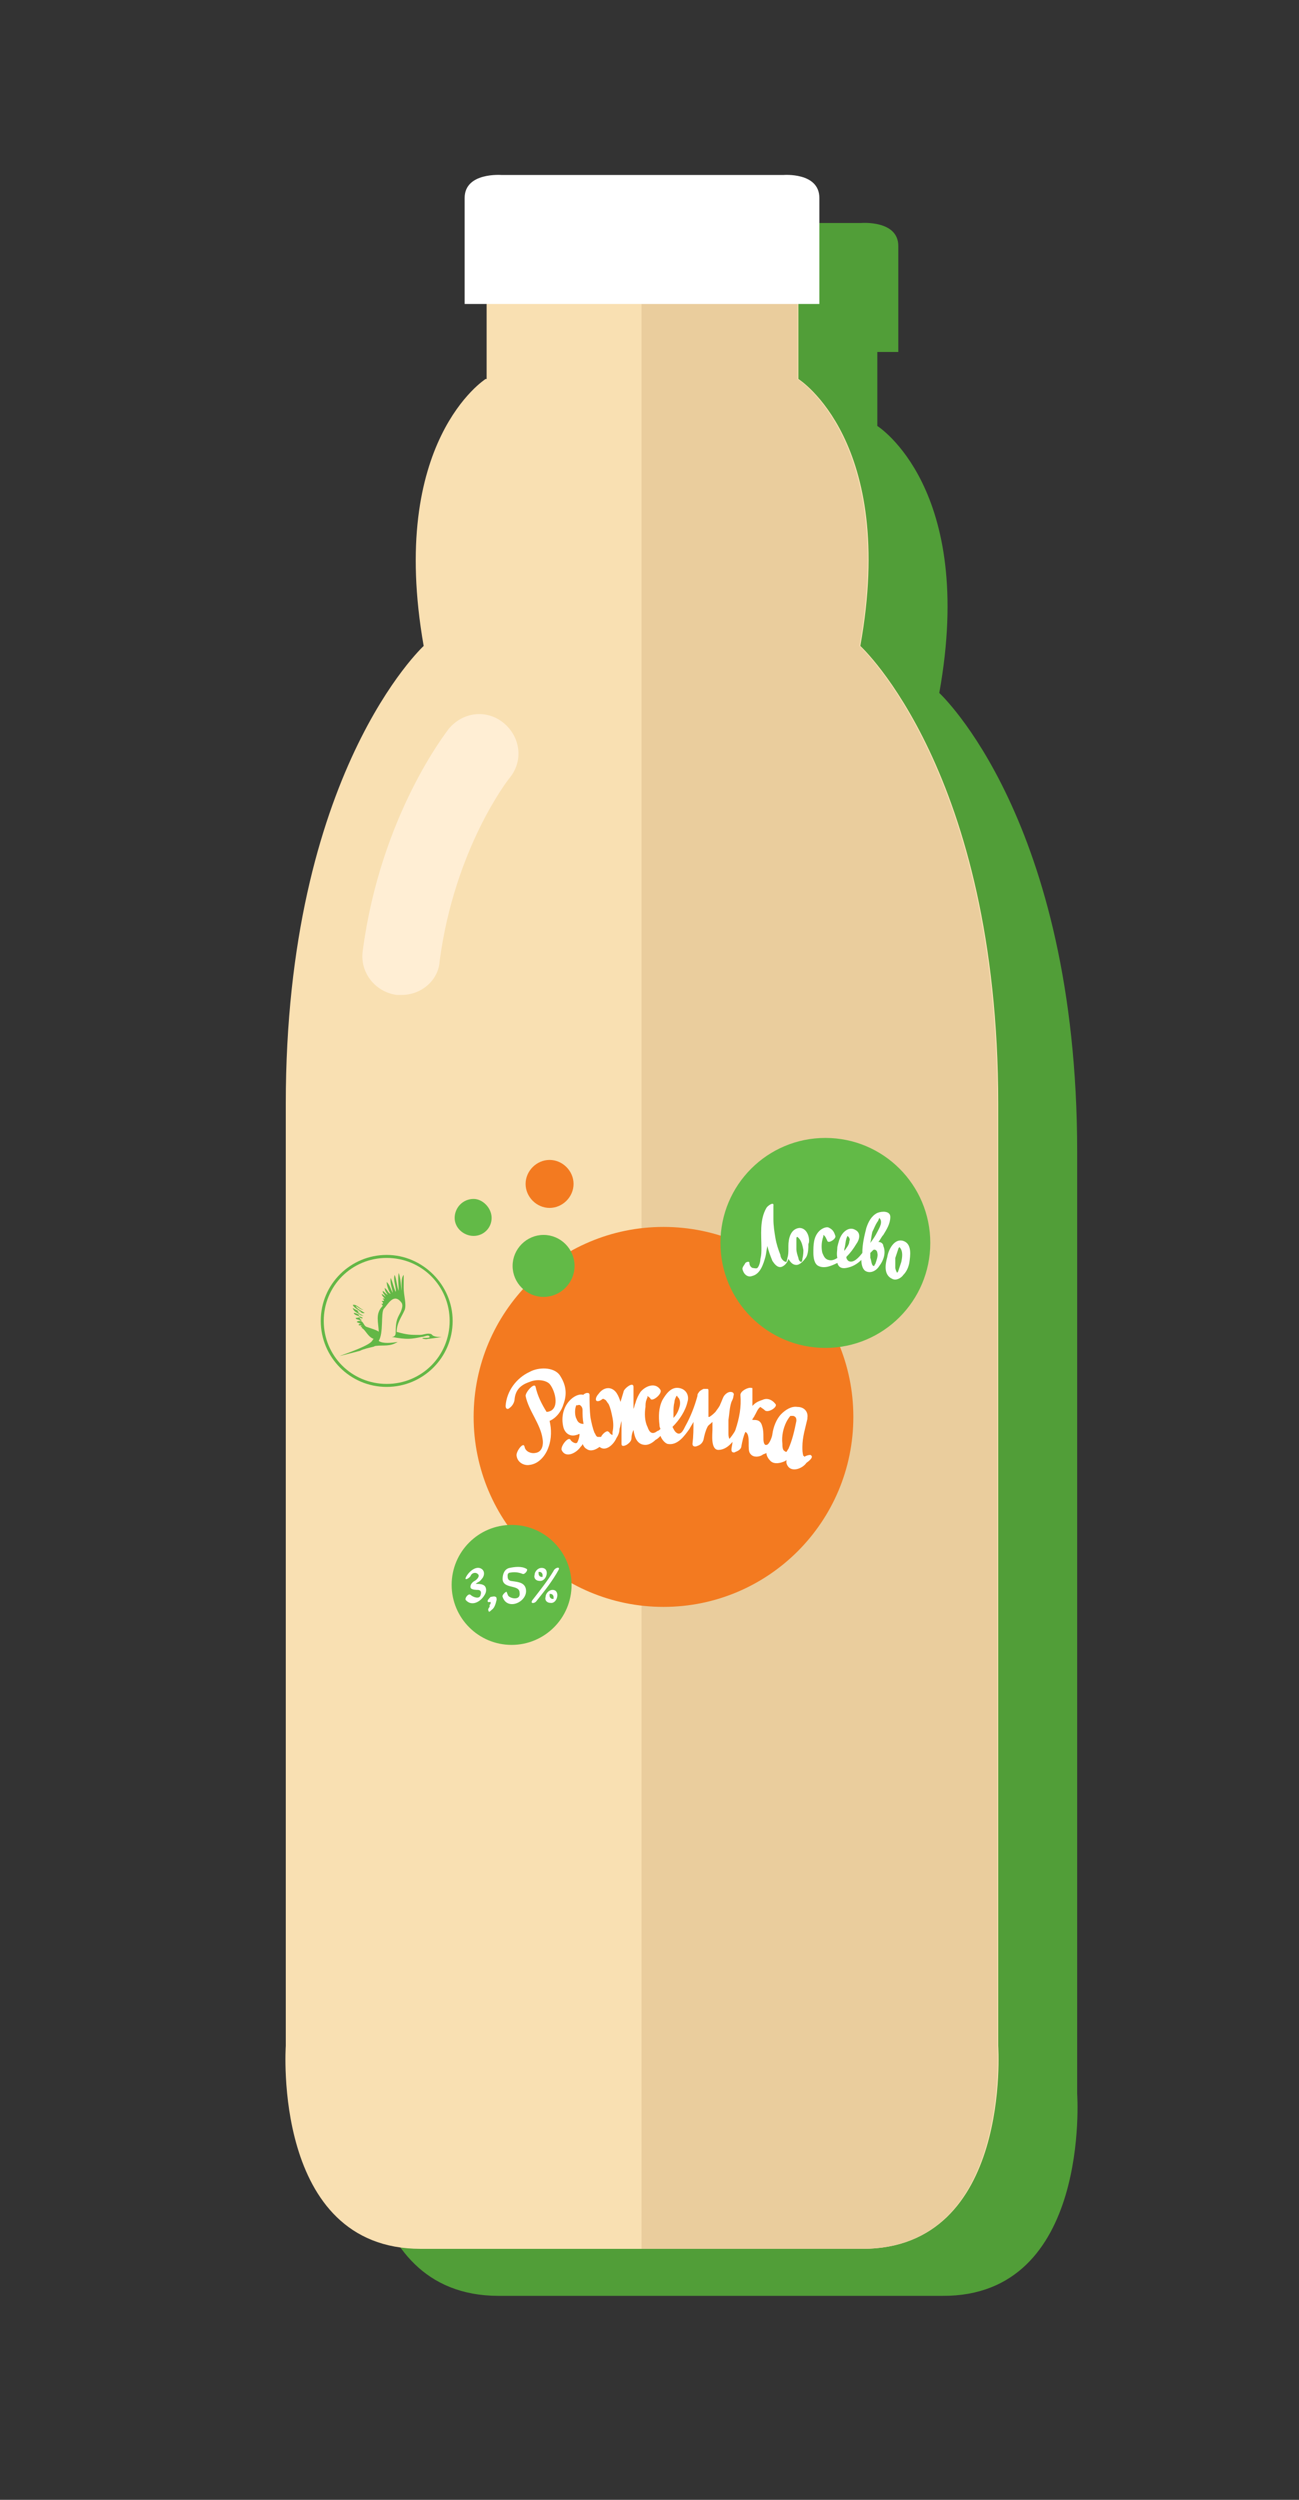 <?xml version="1.0" encoding="utf-8"?>
<!-- Generator: Adobe Illustrator 19.0.0, SVG Export Plug-In . SVG Version: 6.00 Build 0)  -->
<svg version="1.1" xmlns="http://www.w3.org/2000/svg" xmlns:xlink="http://www.w3.org/1999/xlink" x="0px" y="0px"
	 viewBox="0 0 130 250" style="enable-background:new 0 0 130 250;" xml:space="preserve">
<rect x="0" y="0" width="130" height="250" fill="#333333" stroke="none"/>
<style type="text/css">
	.st0{fill:#519E38;}
	.st1{fill:#F9E0B2;}
	.st2{fill:#EACD9D;}
	.st3{fill:#FFEED4;}
	.st4{fill:#FFFFFF;}
	.st5{fill:#F37A20;}
	.st6{fill:#62BA47;}
	.st7{fill-rule:evenodd;clip-rule:evenodd;fill:#F37A20;}
	.st8{fill-rule:evenodd;clip-rule:evenodd;fill:#62BA47;}
	.st9{fill:#63B746;}
</style>
<g id="Layer_2">
</g>
<g id="kolba_4">
</g>
<g id="kolba_3">
</g>
<g id="kolby">
</g>
<g id="doma">
</g>
<g id="car">
</g>
<g id="butylka_3">
</g>
<g id="butylka_2">
	<path class="st0" d="M107.8,209.4c0,0,0-61,0-94.2C107.8,82,94,69.3,94,69.3c3.7-20.5-6.2-26.7-6.2-26.7v-7.4h2.1c0,0,0-8,0-10.6
		s-3.7-2.3-3.7-2.3H72.7h-1.2H58c0,0-3.7-0.3-3.7,2.3s0,10.6,0,10.6h2.2v7.4h-0.1c0,0-9.8,6.2-6.2,26.7c0,0-13.8,12.7-13.8,45.8
		c0,33.2,0,94.2,0,94.2s-1.4,20.3,13.5,20.3c4,0,7.4,0,10.2,0c7.7,0,11.1,0,11.1,0h0.7h0.8h0.1H84H84c2.8,0,6.2,0,10.2,0
		c0,0,0,0,0.1,0C109.2,229.7,107.8,209.4,107.8,209.4z"/>
	<path class="st1" d="M99.9,204.6c0,0,0-61,0-94.2c0-33.2-13.8-45.8-13.8-45.8c3.7-20.5-6.2-26.7-6.2-26.7v-7.6H48.7v7.6h-0.1
		c0,0-9.8,6.2-6.2,26.7c0,0-13.8,12.7-13.8,45.8c0,33.2,0,94.2,0,94.2s-1.4,20.3,13.5,20.3c4,0,7.4,0,10.2,0c7.7,0,11.1,0,11.1,0H65
		h11.1c2.8,0,6.2,0,10.2,0C101.3,224.9,99.9,204.6,99.9,204.6z"/>
	<path class="st2" d="M99.8,204.6c0,0,0-61,0-94.2c0-33.2-13.8-45.8-13.8-45.8c3.7-20.5-6.2-26.7-6.2-26.7v-7.6H64.2v194.6H65h11.1
		c2.8,0,6.2,0,10.2,0C101.2,224.9,99.8,204.6,99.8,204.6z"/>
	<path class="st3" d="M40.2,99.5c-0.2,0-0.3,0-0.5,0c-2.2-0.3-3.7-2.3-3.4-4.4c1.8-13.6,8.4-21.9,8.6-22.2c1.4-1.7,3.8-2,5.5-0.6
		c1.7,1.4,2,3.8,0.6,5.5c-0.1,0.1-5.5,7-7,18.3C43.9,98,42.2,99.5,40.2,99.5z"/>
	<path class="st4" d="M78.4,17.5H64.9h-1.2H50.2c0,0-3.7-0.3-3.7,2.3c0,2.6,0,10.6,0,10.6h17.2h1.2H82c0,0,0-8,0-10.6
		C82,17.2,78.4,17.5,78.4,17.5z"/>
	<g>
		<circle class="st5" cx="66.4" cy="141.7" r="19"/>
		<circle class="st6" cx="51.2" cy="158.5" r="6"/>
		<path class="st7" d="M57.4,118.4c0,1.3-1.1,2.4-2.4,2.4c-1.3,0-2.4-1.1-2.4-2.4c0-1.3,1.1-2.4,2.4-2.4
			C56.3,116,57.4,117.1,57.4,118.4L57.4,118.4z"/>
		<path class="st8" d="M57.5,126.6c0,1.7-1.4,3.1-3.1,3.1c-1.7,0-3.1-1.4-3.1-3.1c0-1.7,1.4-3.1,3.1-3.1
			C56.1,123.5,57.5,124.9,57.5,126.6L57.5,126.6z"/>
		<path class="st8" d="M49.2,121.8c0,1-0.8,1.8-1.8,1.8c-1,0-1.9-0.8-1.9-1.8c0-1,0.8-1.9,1.9-1.9C48.3,119.9,49.2,120.8,49.2,121.8
			L49.2,121.8z"/>
		<g>
			<circle class="st6" cx="82.6" cy="124.3" r="10.5"/>
			<g>
				<path class="st4" d="M80,122.8c-0.9,0.1-1.1,1.1-1.1,1.8l0,0l0,0c0,0.1,0,0.2,0,0.3c0,0.3,0,0.6-0.1,0.9c0,0.1-0.1,0.4-0.1,0.4
					c-0.3,0-0.6-0.4-0.6-0.7c-0.2-0.5-0.4-1.1-0.5-1.7c-0.1-0.6-0.2-1.2-0.2-1.9c0-0.3,0-0.5,0-0.8c0-0.1,0-0.2,0-0.3
					c0-0.1,0-0.2,0-0.2c0.1-0.5-0.6,0-0.7,0.2c-0.7,1.2-0.5,2.7-0.5,4c0,0.4,0,0.7-0.1,1.1c0,0.2-0.1,0.7-0.3,0.9
					c-0.1,0.1-0.4,0-0.5,0c-0.2-0.1-0.3-0.3-0.3-0.5c0-0.2-0.3-0.1-0.4,0c-0.1,0.2-0.3,0.4-0.3,0.6c0.1,0.5,0.5,0.9,1,0.7
					c0.8-0.2,1.1-1.2,1.3-1.9c0.1-0.4,0.1-0.7,0.2-1.1c0.1,0.5,0.3,1,0.5,1.5c0.2,0.3,0.5,0.7,0.9,0.6c0.3-0.1,0.6-0.4,0.7-0.8
					c0.2,0.3,0.4,0.6,0.8,0.6c0.4,0,0.8-0.5,1-0.8c0.2-0.4,0.2-0.9,0.2-1.3C81.1,124.1,80.9,122.8,80,122.8z M80.3,125.9
					c0,0.1,0,0.2-0.1,0.3c-0.2,0-0.3-0.3-0.3-0.4c-0.1-0.3-0.2-0.6-0.2-0.9c0-0.3,0-0.7,0-1c0-0.1,0-0.2,0.1-0.2
					c0.4,0.3,0.5,0.8,0.6,1.3C80.4,125.2,80.4,125.5,80.3,125.9z"/>
				<path class="st4" d="M90.4,124.1c-0.9-0.3-1.5,0.9-1.6,1.6c-0.2,0.7-0.4,1.8,0.5,2.2c0.4,0.2,0.9-0.1,1.1-0.4
					c0.3-0.3,0.5-0.7,0.6-1.2C91.1,125.6,91.3,124.4,90.4,124.1z M89.9,127.1c0,0.1-0.1,0.1-0.1,0.2c-0.1-0.1-0.2-0.4-0.2-0.5
					c0-0.3,0-0.7,0-1c0.1-0.3,0.2-0.6,0.3-0.9c0-0.1,0.1-0.1,0.1-0.2c0.4,0.4,0.3,1,0.2,1.5C90.1,126.5,90,126.8,89.9,127.1z"/>
				<path class="st4" d="M87.9,124.2c0.2-0.2,0.3-0.5,0.5-0.7c0.3-0.5,0.7-1.1,0.7-1.8c0-0.6-0.8-0.6-1.3-0.4
					c-0.6,0.3-0.9,0.9-1.1,1.5c-0.2,0.8-0.4,1.6-0.4,2.5v0c-0.3,0.4-0.9,1.1-1.4,0.8c-0.1-0.1-0.2-0.2-0.2-0.4
					c0.4-0.4,0.7-0.8,1-1.3c0.3-0.4,0.5-1.1-0.1-1.4c-0.5-0.3-1,0-1.3,0.4c-0.3,0.4-0.4,0.9-0.5,1.3c0,0.3-0.1,0.7,0,1.1
					c-0.3,0.2-0.6,0.3-0.9,0.2c-0.4-0.1-0.5-0.5-0.6-0.7c-0.1-0.4-0.1-0.9,0-1.3c0-0.1,0.1-0.3,0.1-0.4c0,0,0-0.1,0-0.1
					c0.2,0.1,0.3,0.4,0.4,0.6c0.1,0.3,0.9-0.2,0.8-0.5c-0.1-0.3-0.2-0.6-0.6-0.8c-0.3-0.2-0.8,0.1-1,0.3c-0.6,0.6-0.6,1.4-0.6,2.2
					c0,0.5,0.1,1.1,0.5,1.3c0.6,0.3,1.3,0,1.9-0.3c0.1,0.4,0.4,0.6,0.9,0.5c0.6-0.1,1.1-0.4,1.5-0.8c0,0.4,0.1,0.9,0.4,1.1
					c0.5,0.3,1.1,0,1.4-0.5c0.4-0.5,0.7-1.3,0.4-2C88.4,124.4,88.2,124.2,87.9,124.2z M84.7,123.9c0-0.1,0.1-0.2,0.1-0.3
					c0,0,0,0,0,0c0.2,0.1,0.3,0.4,0.2,0.5c0,0.4-0.3,0.7-0.5,1c0-0.1,0-0.1,0-0.2C84.6,124.6,84.6,124.2,84.7,123.9z M87.8,122.2
					c0.1-0.1,0.1-0.2,0.2-0.4c0,0,0,0,0,0c0.4,0.4,0,1-0.2,1.4c-0.2,0.4-0.4,0.7-0.7,1.1c0.1-0.4,0.1-0.7,0.2-1.1
					C87.5,122.8,87.6,122.5,87.8,122.2z M87.6,126.4c0,0-0.1,0.1-0.1,0.2c0,0-0.1,0-0.1,0c-0.2-0.1-0.2-0.6-0.3-0.8
					c0-0.2,0-0.4,0-0.5c0.1-0.1,0.2-0.2,0.3-0.3c0.2-0.1,0.4,0.1,0.4,0.3C87.9,125.6,87.7,126.1,87.6,126.4z"/>
			</g>
		</g>
		<g>
			<path class="st4" d="M47.1,157.6c0.1-0.3,0.5-0.4,0.7-0.2c0.3,0.2-0.1,0.6-0.3,0.7c-0.2,0.1-0.5,0.4-0.4,0.7
				c0.1,0.2,0.6,0.2,0.7,0.2c0.3,0,0.4,0.2,0.3,0.5c-0.1,0.5-0.8,0.2-1,0c-0.2-0.2-0.6,0.3-0.5,0.5c0.6,0.7,1.5,0.2,1.9-0.5
				c0.2-0.3,0.2-0.7,0-0.9c-0.2-0.2-0.6-0.2-0.9-0.2c-0.1,0-0.1,0-0.1,0.1c0.1-0.1,0.2-0.2,0.4-0.3c0.2-0.1,0.3-0.3,0.4-0.4
				c0.2-0.3,0.2-0.7-0.1-0.9c-0.6-0.4-1.4,0.4-1.6,0.9C46.5,158.1,47,157.8,47.1,157.6L47.1,157.6z"/>
			<path class="st4" d="M50.3,159.7c0.5,1.5,2.7,0.4,2.3-0.9c-0.2-0.6-0.9-0.6-1.5-0.7c-0.3-0.1-0.3-0.3-0.3-0.6
				c0.1-0.3,0.1-0.3-0.1-0.1c0.1,0,0.2,0,0.2-0.1c0.5-0.1,0.9-0.1,1.4,0.1c0.2,0.1,0.6-0.4,0.4-0.5c-0.5-0.3-1.2-0.2-1.7-0.1
				c-0.5,0.1-0.7,0.6-0.7,1.1c0,0.6,0.6,0.7,1,0.8c0.4,0.1,0.7,0.2,0.7,0.6c0.1,0.7-0.7,0.6-1,0.4c-0.2-0.1-0.2-0.3-0.3-0.5
				C50.7,159.1,50.2,159.5,50.3,159.7L50.3,159.7z"/>
			<g>
				<path class="st4" d="M55.4,157.1c-0.6,1-1.4,2-2.1,2.9c-0.3,0.4,0.2,0.4,0.4,0.1c0.8-1,1.6-2,2.2-3.1
					C56.1,156.6,55.5,156.8,55.4,157.1L55.4,157.1z"/>
				<path class="st4" d="M54.2,156.8c-0.4,0-0.7,0.4-0.7,0.7c-0.1,0.3,0.1,0.6,0.5,0.6C54.7,158.2,55.1,156.8,54.2,156.8
					c-0.2,0-0.5,0.4-0.2,0.4c0.2,0,0.3,0.2,0.3,0.3c0,0.1,0,0.1,0,0.2c0,0.1,0,0,0,0c0,0-0.1,0-0.1,0c-0.2,0-0.3-0.2-0.3-0.3
					c0-0.1,0-0.1,0-0.2c0,0,0,0,0,0c0,0,0.1,0,0.1,0C54.2,157.2,54.5,156.8,54.2,156.8z"/>
				<path class="st4" d="M55.3,159c-0.4,0-0.7,0.4-0.7,0.7c-0.1,0.3,0.1,0.6,0.5,0.6C55.8,160.4,56.1,159,55.3,159
					c-0.2,0-0.5,0.4-0.2,0.4c0.2,0,0.3,0.2,0.3,0.3c0,0.1,0,0.1,0,0.2c0,0.1,0,0,0,0c0,0-0.1,0-0.1,0c-0.2,0-0.3-0.2-0.3-0.3
					c0-0.1,0-0.1,0-0.2c0,0,0,0,0,0c0,0,0.1,0,0.1,0C55.2,159.4,55.5,159,55.3,159z"/>
			</g>
			<path class="st4" d="M49.2,161c0.3-0.2,0.4-0.6,0.5-1c0-0.1,0-0.3-0.1-0.3c-0.1-0.1-0.4,0-0.5,0c-0.1,0.1-0.3,0.3-0.3,0.4
				c0,0.2,0.2,0.1,0.3,0.1c0,0,0,0,0,0c0,0,0,0,0,0c0,0.1,0,0.1,0,0.1c0,0.1,0,0.1-0.1,0.2c0,0,0,0,0,0.1c0,0,0,0,0,0c0,0,0,0,0,0.1
				c0.1-0.1,0,0,0,0c-0.1,0.1-0.2,0.3-0.1,0.4C48.9,161.3,49.1,161.1,49.2,161L49.2,161z"/>
		</g>
		<g>
			<g>
				<g>
					<path class="st4" d="M81.1,145.5c-0.2,0-0.5,0.1-0.6,0.2c0,0,0-0.1-0.1-0.1c-0.1-0.3-0.1-0.6-0.1-0.9c0-1,0.3-1.9,0.5-2.8
						c0,0,0,0,0-0.1c0.1-0.6-0.3-1.1-1-1.1c-0.6-0.1-1.2,0.3-1.6,0.7c-0.5,0.5-0.8,1.3-0.9,2c0,0.2-0.3,1.1-0.6,1.1c0,0,0,0-0.1,0
						c-0.2-0.1-0.2-0.5-0.2-0.7c0-0.5,0-0.9-0.2-1.4c-0.2-0.4-0.5-0.4-0.9-0.4c0-0.1,0-0.1,0.1-0.2c0-0.1,0.1-0.1,0.1-0.2
						c0.2-0.3,0.3-0.7,0.6-0.9c0.1,0.1,0.3,0.2,0.4,0.3c0.3,0.4,1.4-0.3,1.1-0.6c-0.4-0.5-0.9-0.6-1.3-0.4c-0.3,0.1-0.6,0.2-0.9,0.5
						c0,0-0.1,0.1-0.1,0.1c0-0.6,0-1.2,0-1.7c0-0.1,0-0.1-0.1-0.1c-0.3-0.1-1.1,0.3-1.1,0.7c0.1,1.2-0.1,2.3-0.5,3.5
						c-0.1,0.3-0.6,0.9-0.6,0.9s0,0,0,0c-0.1-0.2-0.1-0.4-0.1-0.6c0-0.4,0-0.8,0-1.3c0.1-0.6,0.1-1.2,0.3-1.8
						c0.1-0.2,0.2-0.4,0.2-0.6c0.1-0.2,0-0.4-0.3-0.4c-0.3,0-0.6,0.3-0.7,0.5c-0.1,0.2-0.2,0.5-0.3,0.7c-0.1,0.3-0.3,0.5-0.5,0.8
						c-0.2,0.2-0.3,0.3-0.6,0.5c0,0,0,0-0.1,0c0-0.9,0-1.8,0-2.6c0-0.1,0-0.2-0.1-0.2c0,0-0.1,0-0.1,0c-0.1,0-0.2,0-0.3,0
						c-0.2,0.1-0.4,0.2-0.5,0.4c-0.1,0.1-0.1,0.2-0.1,0.3c-0.3,1.1-0.7,2.1-1.2,3c-0.2,0.4-0.5,1.1-1,0.6c-0.1-0.1-0.2-0.3-0.3-0.5
						c0.7-0.7,1.3-1.6,1.5-2.5c0.2-0.6-0.1-1.3-0.9-1.4c-0.8-0.1-1.3,0.7-1.6,1.2c-0.4,0.8-0.4,1.7-0.3,2.5c0,0.1,0,0.2,0.1,0.4
						c-0.1,0.1-0.2,0.2-0.3,0.2c-0.5,0.4-0.8,0.2-1-0.4c-0.3-0.6-0.3-1.4-0.2-2c0-0.2,0-0.5,0.1-0.7c0-0.1,0.1-0.2,0.1-0.3
						c0,0,0-0.1,0-0.1c0.1,0.1,0.3,0.2,0.3,0.3c0.2,0.3,1.2-0.5,1-0.9c-0.5-0.8-1.5-0.4-2,0.2c-0.2,0.3-0.4,0.7-0.5,1.1
						c-0.1,0.2-0.1,0.4-0.2,0.6c0-0.7,0-1.5,0-2.2c0-0.6-1,0.2-1,0.5c-0.1,0.3-0.2,0.7-0.3,1c-0.1-0.3-0.2-0.6-0.4-0.9
						c-0.5-0.7-1.3-0.6-1.8,0.1c-0.1,0.1-0.4,0.5-0.2,0.7c0.2,0.1,0.5-0.1,0.6-0.2c0,0,0,0,0.1,0c0.1,0,0.1,0.1,0.2,0.1
						c0.1,0.1,0.2,0.3,0.3,0.4c0.2,0.4,0.3,0.9,0.4,1.4c0.1,0.5,0.1,1,0,1.4c0,0,0,0.1,0,0.1c0,0.1,0,0.1,0,0.2
						c-0.1,0-0.2-0.1-0.3-0.2c0,0,0-0.1-0.1-0.1c-0.1-0.2-0.5,0.1-0.7,0.4c0,0,0,0.1-0.1,0.1c0,0-0.1,0-0.1,0c-0.1,0-0.1,0-0.2,0
						c-0.2-0.1-0.2-0.3-0.3-0.4c-0.2-0.5-0.3-1-0.4-1.5c-0.1-0.8-0.1-1.6-0.1-2.3c0-0.3-0.4-0.2-0.5-0.1c0,0-0.1,0-0.1,0.1
						c-0.3-0.1-0.7,0-1.1,0.3c-0.9,0.7-1.2,1.9-0.9,3c0.2,0.6,0.7,0.9,1.3,0.7c0.1,0,0.2-0.1,0.3-0.1c0,0.3-0.1,0.6-0.2,0.8
						c-0.1,0.3-0.6,0-0.7-0.2c-0.2-0.4-1,0.6-0.9,1c0.4,0.9,1.5,0.3,1.9-0.3c0.1-0.1,0.2-0.2,0.2-0.3c0.1,0.2,0.2,0.4,0.4,0.5
						c0.4,0.3,0.9,0.1,1.3-0.2c0.6,0.5,1.4-0.2,1.7-0.9c0.2-0.3,0.3-0.6,0.3-0.9c0.1-0.3,0.1-0.5,0.2-0.8c0,0.8,0,1.5,0,2.3
						c0,0.3,0.3,0.2,0.5,0.1c0.3-0.2,0.5-0.4,0.5-0.7c0-0.3,0.1-0.6,0.2-0.8c0.1,0.8,0.4,1.5,1.2,1.5c0.4,0,0.8-0.3,1-0.5
						c0.2-0.1,0.3-0.2,0.5-0.4c0.1,0.3,0.4,0.7,0.7,0.8c1,0.2,1.7-0.8,2.2-1.5c0.1-0.2,0.3-0.5,0.4-0.7c0,0.7,0,1.4-0.1,2.2
						c0,0.3,0.3,0.3,0.5,0.2c0.3-0.1,0.5-0.3,0.6-0.6c0.1-0.5,0.2-0.9,0.4-1.3c0.1-0.2,0.2-0.2,0.5-0.5c0,0,0,0,0,0
						c0,0.3,0,0.5,0,0.8c0,0.4-0.2,2,0.6,2c0.5,0,1-0.3,1.4-0.8c0,0.3-0.1,0.5-0.1,0.8c0,0.3,0.3,0.3,0.4,0.2
						c0.3-0.1,0.6-0.3,0.6-0.6c0.1-0.5,0.2-1,0.4-1.4c0.6,0.3,0.1,1.8,0.5,2.2c0.3,0.4,0.9,0.3,1.2,0.1c0.1-0.1,0.3-0.1,0.4-0.2
						c0,0.3,0.2,0.6,0.4,0.8c0.4,0.4,1.1,0.2,1.5,0c0,0,0.1-0.1,0.1-0.1c0,0.1,0,0.2,0,0.3c0.3,1.1,1.6,0.6,2,0
						C81.4,145.8,81.3,145.6,81.1,145.5z M57.7,141.9c-0.2-0.3-0.2-1.1,0-1.4c0,0.1,0.1,0,0.3,0c0.2,0.1,0.3,0.3,0.3,0.5
						c0,0.5,0,0.9,0.1,1.4C58,142.4,57.8,142.2,57.7,141.9z M67.5,140.2c0-0.2,0.1-0.4,0.2-0.6c0.1,0,0.1,0,0.1,0.1
						c0.3,0.2,0.3,0.7,0.2,1c-0.1,0.4-0.3,0.8-0.6,1.1c0-0.2,0-0.4,0-0.6C67.4,140.9,67.4,140.6,67.5,140.2z M78.7,145.2
						c0,0-0.1,0-0.2-0.1c-0.2-0.1-0.2-0.5-0.2-0.7c-0.1-0.8,0.1-1.6,0.4-2.2c0.1-0.2,0.3-0.5,0.4-0.6c0,0,0,0,0.1,0
						c0.1,0,0.1,0,0.2,0c0.3,0.1,0.3,0.3,0.3,0.5c-0.2,1-0.4,1.9-0.8,2.8C78.8,145,78.8,145.1,78.7,145.2z M80.3,145.9
						C80.3,145.9,80.3,145.9,80.3,145.9C80.3,145.9,80.3,145.9,80.3,145.9C80.3,145.9,80.3,145.9,80.3,145.9z"/>
					<path class="st4" d="M56.4,140.4c0.4-1.1,0.2-2-0.4-2.9c-0.6-0.8-2.1-0.8-3-0.3c-1.3,0.6-2.3,1.9-2.4,3.4
						c0,0.3,0.2,0.4,0.4,0.2c0.3-0.2,0.5-0.6,0.5-0.9c0.1-0.9,0.6-1.4,1.5-1.7c0.7-0.3,1.6-0.2,2,0.2c0.6,0.7,1.1,2.7-0.3,2.8
						c0,0,0,0,0,0c-0.5-0.8-0.9-1.6-1.1-2.5c-0.1-0.5-1,0.5-1,0.9c0.3,1.5,1.5,2.8,1.7,4.3c0.1,0.5,0,1.3-0.7,1.4
						c-0.4,0.1-1-0.1-1.1-0.6c-0.1-0.6-0.9,0.5-0.8,0.9c0.1,0.7,0.8,1,1.3,0.9c0.9-0.1,1.6-0.9,1.9-1.8c0.3-0.8,0.3-1.8,0.1-2.6
						C55.7,141.8,56.2,141.1,56.4,140.4z"/>
				</g>
			</g>
		</g>
		<g>
			<path class="st9" d="M43.4,133.6c-0.1,0-0.2-0.2-0.3-0.2c-0.4-0.1-0.7,0.1-1.1,0.1c-0.9,0-1.2,0-2.3-0.3c0-0.9,0.5-1.5,0.8-2.2
				c0.2-0.6-0.1-1.4-0.1-2.2c0-0.4,0-0.9,0-1.3c-0.3,0.3-0.2,1.2-0.2,1.6c-0.1-0.6-0.1-1.3-0.3-1.8c-0.1,0.5,0,1.3,0,1.8
				c-0.2-0.5-0.2-1.1-0.4-1.6c-0.2,0.5,0.2,1.3,0.1,1.7c-0.2-0.4-0.3-1-0.5-1.4c-0.1,0.6,0.2,1.1,0.2,1.5c-0.2-0.4-0.3-0.8-0.6-1.1
				c0,0.4,0.2,0.9,0.4,1.2c-0.3-0.1-0.3-0.4-0.6-0.6c0,0.3,0.2,0.5,0.3,0.7c-0.2-0.1-0.3-0.3-0.5-0.4c0,0.3,0.2,0.3,0.3,0.6
				c-0.1-0.1-0.2-0.2-0.4-0.3c0,0.2,0.3,0.4,0.3,0.5c0,0-0.2-0.1-0.2,0c0,0,0.2,0.1,0.1,0.2c-0.1,0-0.1,0-0.2,0
				c0,0.1,0.2,0.1,0.1,0.3c-0.1,0-0.1-0.1-0.1,0c0,0.1,0.1,0.1,0.1,0.2c-0.8,0.8-0.4,1.7-0.4,2.6c0-0.1-0.6-0.3-1.2-0.5
				c-0.3-0.1-0.3-0.5-0.6-0.6c0-0.1,0.1,0,0.1-0.1c-0.1,0-0.2-0.1-0.2-0.2c0.1,0,0.3,0.1,0.3,0c-0.1-0.1-0.5-0.2-0.4-0.3
				c0.2,0,0.4,0.1,0.5,0.1c-0.2-0.1-0.6-0.3-0.6-0.5c0.2,0.1,0.5,0.3,0.7,0.2c-0.3-0.2-0.8-0.4-0.9-0.7c0.2,0.1,0.5,0.4,0.8,0.4
				c-0.4-0.1-0.7-0.6-1.1-0.5c0.2,0.4,0.7,0.5,0.9,0.8c-0.3-0.2-0.6-0.3-0.9-0.5c0.1,0.4,0.5,0.5,0.8,0.7c-0.3,0-0.4-0.2-0.7-0.2
				c0.1,0.3,0.5,0.2,0.7,0.5c-0.1-0.1-0.3,0-0.5,0c0,0.2,0.3,0.1,0.5,0.3c-0.2,0-0.3,0-0.4,0.1c0.1,0.1,0.3,0.1,0.4,0.2
				c-0.1,0-0.2,0-0.2,0.1c0,0.1,0.2,0,0.3,0.1c-0.1,0-0.1,0.1-0.1,0.1c0.1,0,0.2,0,0.2,0c0,0-0.1,0-0.1,0.1c0.4,0.2,0.6,0.9,1.2,1.1
				c-0.3,0.2,0.3,0.4-3.4,1.7c0.1,0,1.6-0.4,2-0.5c0.4-0.2,0.9-0.3,1.3-0.4c0.1,0,0.2-0.1,0.3-0.1c0.8-0.1,1.4,0.1,2.2-0.4
				c-0.6,0.1-1.5,0.2-1.9-0.1c0.5-0.8,0.2-2.7,0.5-3.2c0.4-0.4,1-1.7,1.8-0.6c0.1,0.2,0.1,0.4-0.1,0.9c-0.3,0.6-0.5,0.8-0.5,2
				c0,0.2,0,0.5-0.4,0.5c1.6,0.3,2,0.2,3,0c0.3,0,0.7-0.3,0.8,0c0,0.1-0.3,0.1-0.6,0.1c-0.4,0,0.2,0.2,0.4,0.1
				c0.1,0,0.9-0.1,1.4-0.2C43.8,133.7,43.6,133.7,43.4,133.6z"/>
			<path class="st9" d="M38.7,125.5c-3.6,0-6.6,2.9-6.6,6.6c0,3.6,2.9,6.6,6.6,6.6c3.6,0,6.6-2.9,6.6-6.6
				C45.3,128.5,42.3,125.5,38.7,125.5 M38.7,125.8c3.5,0,6.3,2.8,6.3,6.3c0,3.5-2.8,6.3-6.3,6.3c-3.5,0-6.3-2.8-6.3-6.3
				C32.4,128.6,35.2,125.8,38.7,125.8"/>
		</g>
	</g>
</g>
<g id="tvorog">
</g>
<g id="butylka_1">
</g>
<g id="vanna_2">
</g>
<g id="sneg">
</g>
<g id="vigimka">
</g>
<g id="sneg_1_">
</g>
<g id="zakvaska">
</g>
<g id="shariki_2">
</g>
<g id="shariki_1">
</g>
<g id="voronka">
</g>
<g id="gradusnik">
</g>
<g id="kolba_2">
</g>
<g id="kolba_1">
</g>
<g id="probirki">
</g>
<g id="lupa">
</g>
<g id="bidon">
</g>
<g id="blank">
</g>
</svg>
